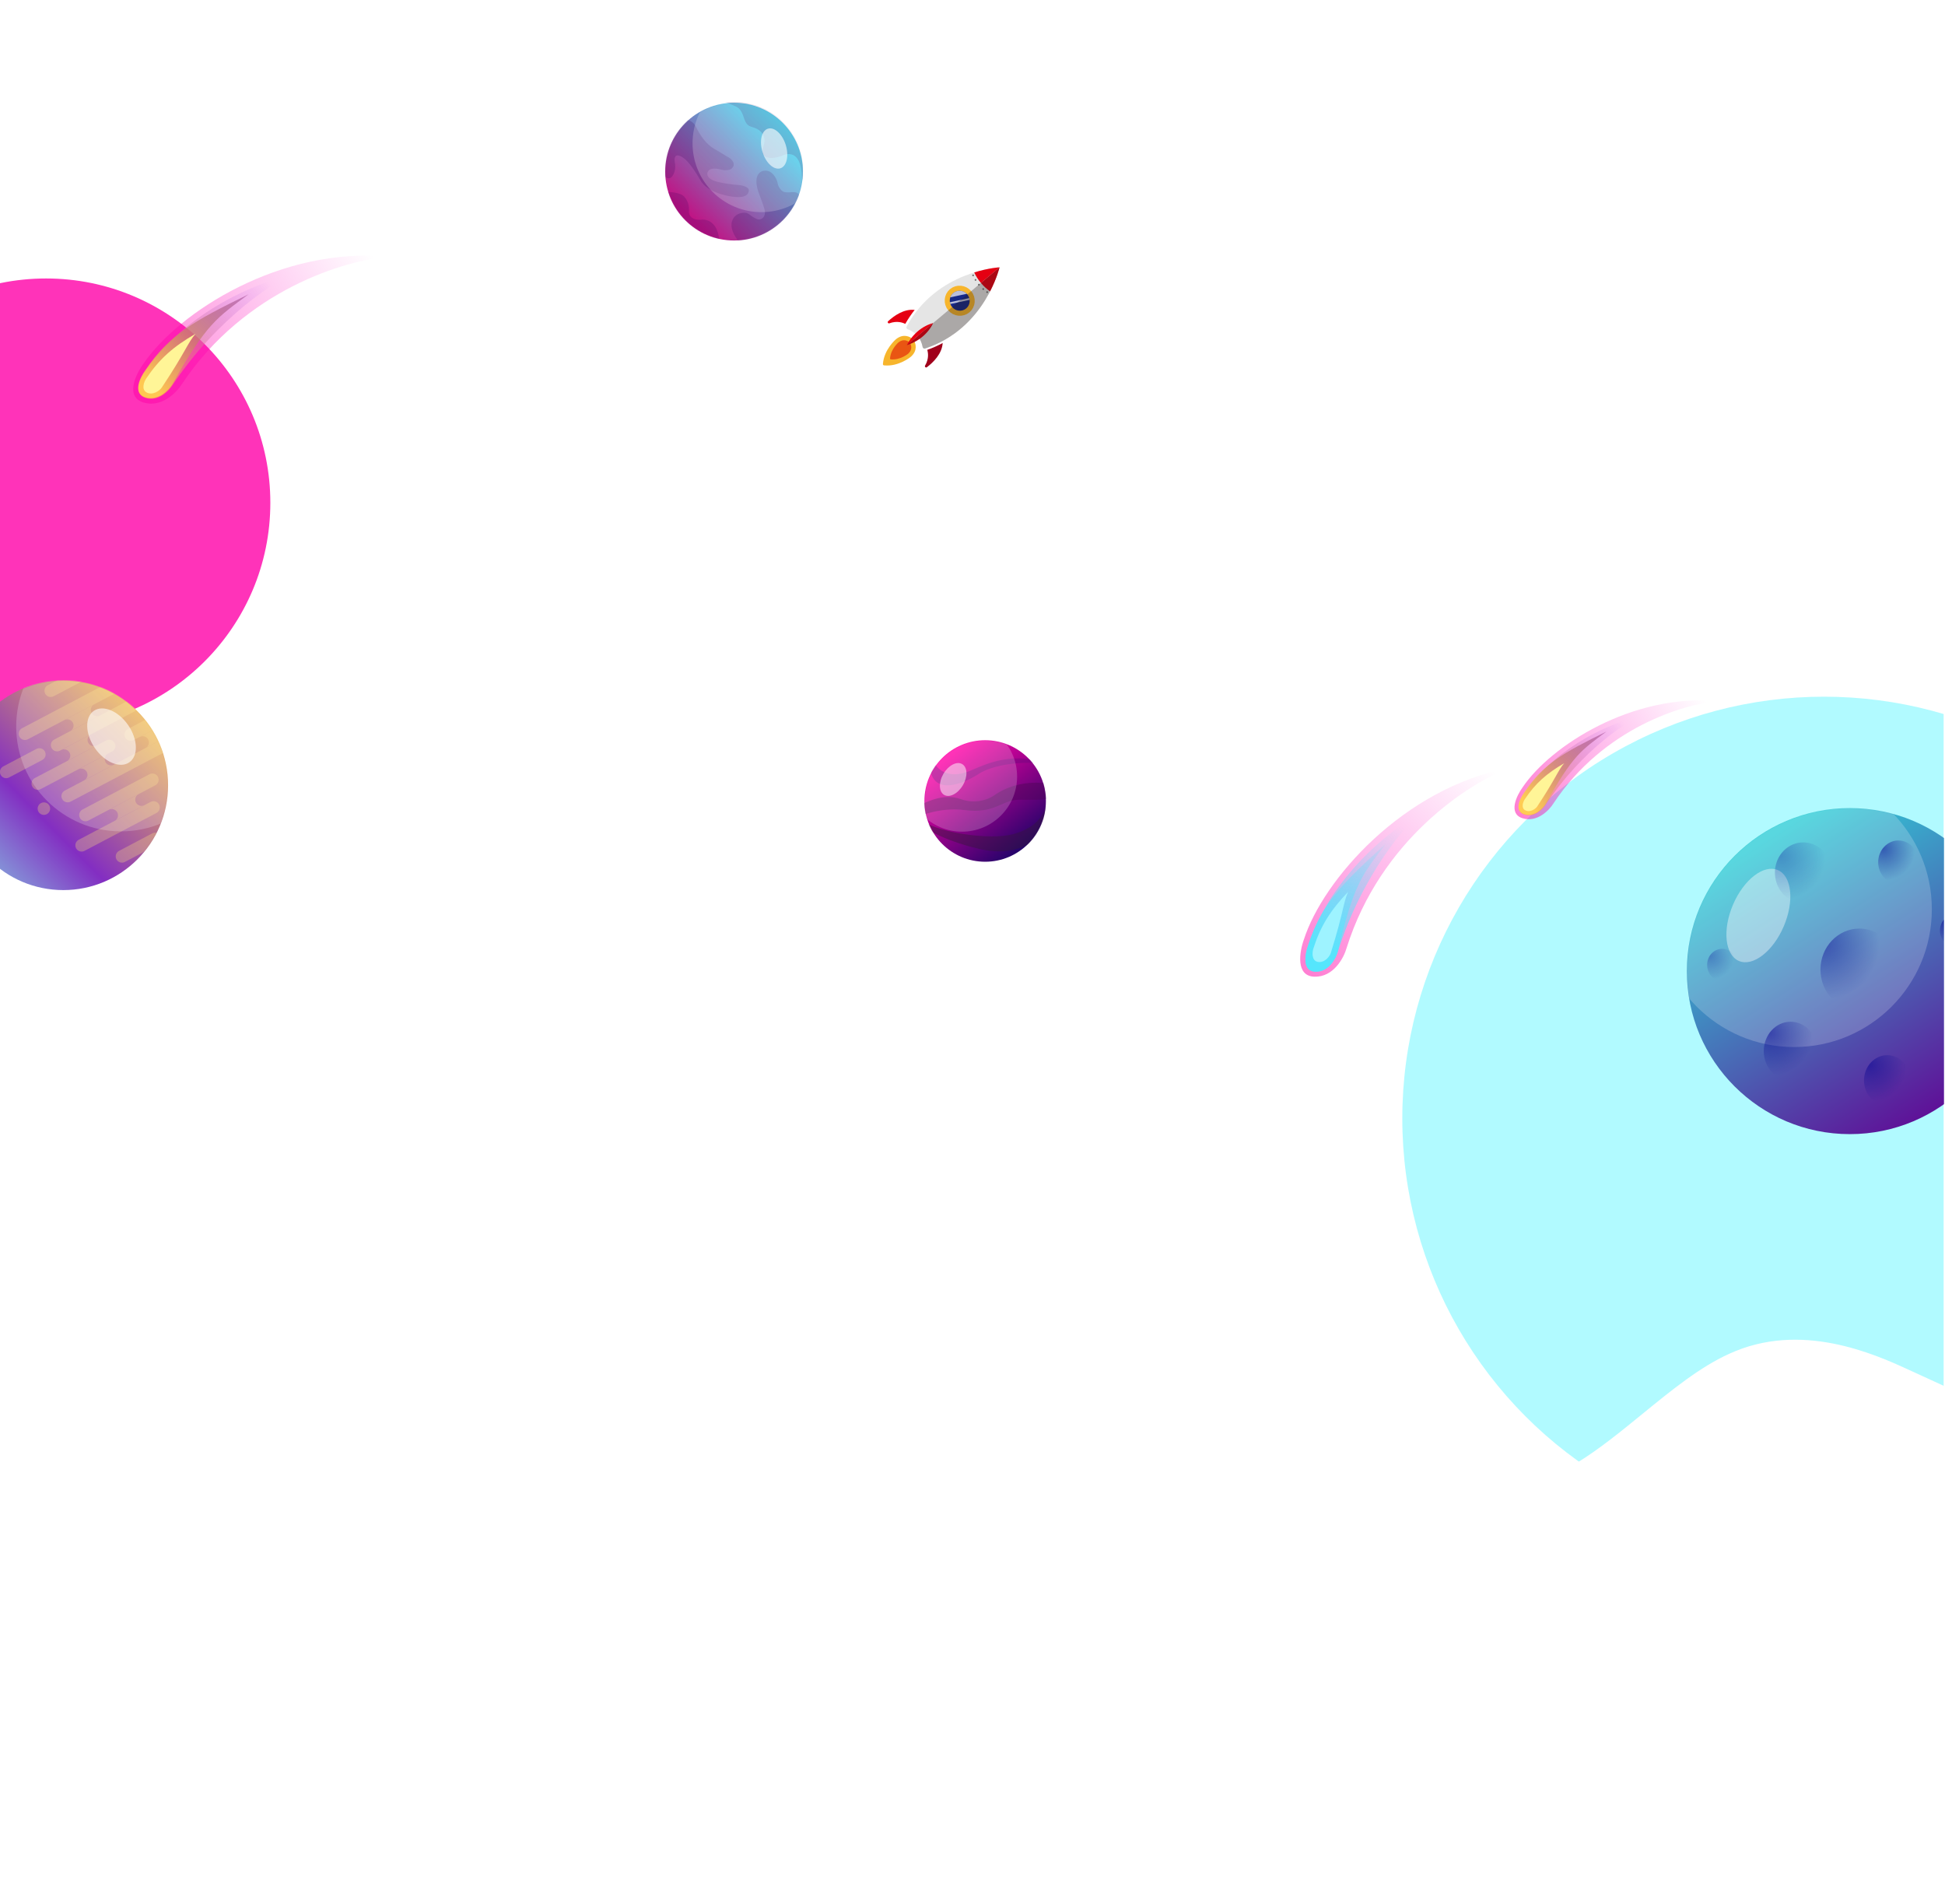 <svg width="1921" height="1880" viewBox="0 0 1921 1880" fill="none" xmlns="http://www.w3.org/2000/svg">
<g clip-path="url(#clip0_9_3673)">
<mask id="mask0_9_3673" style="mask-type:alpha" maskUnits="userSpaceOnUse" x="0" y="0" width="1920" height="1493">
<path fill-rule="evenodd" clip-rule="evenodd" d="M1920 0H0V1000V1080C75.57 1217.67 275.661 1493 471.473 1493C537.68 1493 631.273 1453.91 716.74 1337.62C766.104 1270.46 864.502 1174.43 988.088 1337.62C1025.29 1386.74 1096.63 1426.34 1209.78 1362.18C1237.37 1347.65 1313.81 1341.33 1398.87 1432.35C1433.15 1463.6 1522.96 1504.43 1608.03 1417.82C1662.67 1362.18 1771.94 1272.17 1920 1375.21V1080V1000V0Z" fill="url(#paint0_linear_9_3673)"/>
</mask>
<g mask="url(#mask0_9_3673)">
<g opacity="0.5" filter="url(#filter0_f_9_3673)">
<circle cx="1801.5" cy="1104.5" r="416.5" fill="#64F6FF"/>
</g>
</g>
<g opacity="0.8" filter="url(#filter1_f_9_3673)">
<circle cx="45.5" cy="496.5" r="221.5" fill="#FF00A8"/>
</g>
<path opacity="0.5" d="M1329.99 936.166C1363.58 829.107 1451.38 772.954 1491.08 758.259C1385.6 778.191 1306.67 869.27 1287.87 927.603C1283.46 939.698 1279.35 964.015 1298.26 964.523C1317.17 965.031 1327.29 945.83 1329.99 936.166Z" fill="url(#paint1_linear_9_3673)"/>
<path opacity="0.8" d="M1321.34 939.773C1344.81 864.947 1390.9 809.073 1409.99 798.023C1341.02 837.953 1304.86 893.332 1291.9 933.788C1288.81 942.242 1285.95 959.238 1299.16 959.593C1312.37 959.948 1319.45 946.528 1321.34 939.773Z" fill="url(#paint2_linear_9_3673)"/>
<path opacity="0.8" d="M1321.34 939.773C1336.93 872.919 1345.05 864.397 1368.66 833.29C1324.18 873.711 1304.86 893.332 1291.9 933.788C1288.81 942.242 1285.95 959.238 1299.16 959.593C1312.37 959.948 1319.45 946.528 1321.34 939.773Z" fill="url(#paint3_linear_9_3673)"/>
<path d="M1314.45 940.868C1326.94 901.066 1326.7 890.934 1331.54 880.683C1313.96 899.031 1304.27 914.583 1297.37 936.102C1295.73 940.599 1295.52 948.518 1301.24 949.828C1308.09 951.399 1313.45 944.461 1314.45 940.868Z" fill="#9EF3FF"/>
<path opacity="0.5" d="M179.819 379.07C242.121 285.752 342.154 256.514 384.383 253.56C277.55 243.068 176.223 308.317 141.798 359.022C134.164 369.391 123.398 391.577 141.4 397.374C159.402 403.171 174.514 387.587 179.819 379.07Z" fill="url(#paint4_linear_9_3673)"/>
<path opacity="0.8" d="M170.5 380.102C214.044 314.879 273.971 274.197 295.394 268.953C217.979 287.904 167.728 330.902 143.925 366.09C138.59 373.336 131.065 388.843 143.647 392.895C156.229 396.946 166.791 386.054 170.5 380.102Z" fill="url(#paint5_linear_9_3673)"/>
<path opacity="0.8" d="M170.186 379.515C203.927 319.731 214.11 313.831 245.508 290.607C191.465 316.91 167.414 330.316 143.612 365.503C138.276 372.75 130.752 388.257 143.334 392.308C155.916 396.36 166.478 385.468 170.186 379.515Z" fill="url(#paint6_linear_9_3673)"/>
<path d="M159.852 382.583C183.015 347.89 185.629 338.097 193.156 329.619C171.132 342.292 157.459 354.495 144.798 373.212C141.96 377.067 139.532 384.608 144.65 387.47C150.787 390.903 157.88 385.749 159.852 382.583Z" fill="#FFF597"/>
<path opacity="0.5" d="M1534.36 793.301C1583.89 718.563 1663.75 694.927 1697.48 692.451C1612.09 684.358 1531.29 736.773 1503.92 777.384C1497.85 785.691 1489.31 803.449 1503.71 808.032C1518.11 812.615 1530.14 800.121 1534.36 793.301Z" fill="url(#paint7_linear_9_3673)"/>
<path opacity="0.8" d="M1526.92 794.15C1561.53 741.914 1609.31 709.243 1626.41 704.994C1564.61 720.348 1524.57 754.844 1505.64 783.026C1501.4 788.831 1495.43 801.243 1505.49 804.446C1515.56 807.649 1523.97 798.917 1526.92 794.15Z" fill="url(#paint8_linear_9_3673)"/>
<path opacity="0.8" d="M1526.66 793.683C1553.46 745.819 1561.58 741.076 1586.61 722.432C1543.5 743.598 1524.32 754.376 1505.39 782.558C1501.15 788.364 1495.18 800.775 1505.24 803.979C1515.31 807.182 1523.72 798.449 1526.66 793.683Z" fill="url(#paint9_linear_9_3673)"/>
<path d="M1518.42 796.162C1536.83 768.376 1538.89 760.545 1544.88 753.749C1527.32 763.936 1516.43 773.724 1506.36 788.715C1504.1 791.803 1502.18 797.835 1506.28 800.109C1511.19 802.835 1516.85 798.698 1518.42 796.162Z" fill="#FFF597"/>
<circle cx="973" cy="791" r="60" fill="url(#paint10_linear_9_3673)"/>
<mask id="mask1_9_3673" style="mask-type:alpha" maskUnits="userSpaceOnUse" x="913" y="731" width="120" height="120">
<circle cx="973" cy="791" r="60" fill="url(#paint11_linear_9_3673)"/>
</mask>
<g mask="url(#mask1_9_3673)">
<path d="M959.403 760.677C935.382 771.299 923.288 757.914 921.872 750.317L918.567 758.145C921.399 786.326 951.692 774.031 966.484 764.361C981.277 754.691 1009.21 752.465 1021.25 753.54V750.317C995.565 745.896 977.107 752.849 959.403 760.677Z" fill="#6C057D" fill-opacity="0.44"/>
</g>
<mask id="mask2_9_3673" style="mask-type:alpha" maskUnits="userSpaceOnUse" x="913" y="731" width="120" height="120">
<circle cx="973" cy="791" r="60" fill="url(#paint12_linear_9_3673)"/>
</mask>
<g mask="url(#mask2_9_3673)">
<path d="M948.877 789.144C930.629 782.65 913.309 793.371 906.505 795.639V806.464C906.505 806.464 928.773 796.81 952.588 799.969C982.897 803.99 989.083 789.763 1007.02 789.763C1021.37 789.763 1027.54 790.484 1039.19 787.907L1038.26 774.608C1038.26 774.608 1008.26 766.567 981.041 786.052C981.041 786.052 967.124 795.639 948.877 789.144Z" fill="#4B0556" fill-opacity="0.44"/>
</g>
<mask id="mask3_9_3673" style="mask-type:alpha" maskUnits="userSpaceOnUse" x="913" y="731" width="120" height="120">
<circle cx="973" cy="791" r="60" fill="url(#paint13_linear_9_3673)"/>
</mask>
<g mask="url(#mask3_9_3673)">
<path d="M1000.53 823.783C977.763 829.969 926.917 822.237 911.763 810.794C905.99 807.804 897.907 804.608 911.763 815.742C925.618 826.876 952.794 835.021 964.649 837.701C1004.98 848.34 1023.72 828.32 1031.76 822.237L1033 794.711C1030.53 809.309 1017.85 819.077 1000.53 823.783Z" fill="#35173A" fill-opacity="0.44"/>
</g>
<mask id="mask4_9_3673" style="mask-type:alpha" maskUnits="userSpaceOnUse" x="913" y="731" width="120" height="120">
<circle cx="973" cy="791" r="60" fill="url(#paint14_linear_9_3673)"/>
</mask>
<g mask="url(#mask4_9_3673)">
<circle opacity="0.2" cx="950.113" cy="766.876" r="54.433" fill="white"/>
</g>
<ellipse opacity="0.5" cx="941.408" cy="769.777" rx="11.134" ry="17.629" transform="rotate(30.323 941.408 769.777)" fill="white"/>
<circle cx="1827" cy="959" r="161" fill="url(#paint15_linear_9_3673)"/>
<mask id="mask5_9_3673" style="mask-type:alpha" maskUnits="userSpaceOnUse" x="1666" y="798" width="322" height="322">
<circle cx="1827" cy="959" r="161" fill="url(#paint16_linear_9_3673)"/>
</mask>
<g mask="url(#mask5_9_3673)">
<circle opacity="0.2" cx="1772" cy="898" r="136" fill="white"/>
</g>
<ellipse opacity="0.4" cx="1736.67" cy="904.109" rx="27.246" ry="48.818" transform="rotate(23.168 1736.67 904.109)" fill="white"/>
<ellipse opacity="0.5" cx="1836.5" cy="957.5" rx="38.5" ry="40.5" fill="url(#paint17_radial_9_3673)"/>
<g opacity="0.5">
<ellipse cx="1931" cy="919" rx="15" ry="16" fill="url(#paint18_radial_9_3673)" style="mix-blend-mode:color-burn"/>
</g>
<g opacity="0.5">
<ellipse cx="1875" cy="851.5" rx="20" ry="21.5" fill="url(#paint19_radial_9_3673)" style="mix-blend-mode:color-burn"/>
</g>
<g opacity="0.5">
<ellipse cx="1864" cy="1067" rx="23" ry="25" fill="url(#paint20_radial_9_3673)" style="mix-blend-mode:color-burn"/>
</g>
<g opacity="0.5">
<ellipse cx="1768.5" cy="1038" rx="26.5" ry="29" fill="url(#paint21_radial_9_3673)" style="mix-blend-mode:color-burn"/>
</g>
<g opacity="0.3">
<ellipse cx="1701.07" cy="953.001" rx="15" ry="16" transform="rotate(-3.973 1701.07 953.001)" fill="url(#paint22_radial_9_3673)" style="mix-blend-mode:color-burn"/>
</g>
<g opacity="0.3">
<ellipse cx="1781.25" cy="862" rx="28.233" ry="30.116" transform="rotate(-3.973 1781.25 862)" fill="url(#paint23_radial_9_3673)" style="mix-blend-mode:color-burn"/>
</g>
<path d="M793 169.5C793 207.055 762.555 237.5 725 237.5C687.445 237.5 657 207.055 657 169.5C657 131.945 687.445 101.5 725 101.5C762.555 101.5 793 131.945 793 169.5Z" fill="url(#paint24_linear_9_3673)"/>
<mask id="mask6_9_3673" style="mask-type:alpha" maskUnits="userSpaceOnUse" x="657" y="101" width="136" height="136">
<path d="M793 169C793 206.555 762.555 237 725 237C687.445 237 657 206.555 657 169C657 131.445 687.445 101 725 101C762.555 101 793 131.445 793 169Z" fill="url(#paint25_linear_9_3673)"/>
</mask>
<g mask="url(#mask6_9_3673)">
<path opacity="0.2" d="M727.767 105.686C720.703 102.104 713.1 99.82 706.352 98.246C698.267 96.361 697.947 90.283 705.843 87.72L722.522 82.305C724.147 81.777 725.88 81.675 727.556 82.007L781.863 92.782C785.617 93.527 788.617 96.35 789.589 100.052L808.764 173.079C810.147 178.347 806.173 183.5 800.726 183.5C795.977 183.5 792.257 179.513 792.074 174.768C791.142 150.549 779.97 150.09 772 154C761.6 157.6 757 155.5 755 154C750.2 150 755.919 143.014 755 137.5C753.5 128.5 746.5 126.562 741.5 125C738.41 124.034 736.439 121.243 735.395 118.257C733.789 113.66 732.11 107.888 727.767 105.686Z" fill="#33005A"/>
</g>
<mask id="mask7_9_3673" style="mask-type:alpha" maskUnits="userSpaceOnUse" x="657" y="101" width="136" height="137">
<path d="M793 169.5C793 207.055 762.555 237.5 725 237.5C687.445 237.5 657 207.055 657 169.5C657 131.945 687.445 101.5 725 101.5C762.555 101.5 793 131.945 793 169.5Z" fill="url(#paint26_linear_9_3673)"/>
</mask>
<g mask="url(#mask7_9_3673)">
<path opacity="0.2" d="M705.5 147C697.362 142.452 691.325 133.501 687.324 125.116C684.186 118.54 675.476 115.626 669.747 120.127L657.822 129.497C655.409 131.393 654 134.292 654 137.36V167.951C654 174.212 660.487 179.102 664.072 173.968C667.166 169.536 667.215 163.872 666.5 160.5C664.9 150.5 671.5 153.333 675 156C680.2 159.2 688.167 171.667 691.5 177.5C698.5 191 723.5 195.5 732 194.5C737.966 193.798 739.493 190.479 739.553 188.324C739.568 187.774 739.549 187.199 739.312 186.701C738.379 184.745 734.211 183.442 732 183C729.5 182.5 723.7 182.8 710.5 180C697.3 177.2 697.667 171.5 699.5 169C701.651 165.414 708.518 166.382 712.678 167.582C713.563 167.837 714.469 168.037 715.391 168.059C721.011 168.194 722.359 166.869 723.5 165.5C726.5 161.9 723.167 157.833 720.5 156L705.5 147Z" fill="#33005A"/>
</g>
<mask id="mask8_9_3673" style="mask-type:alpha" maskUnits="userSpaceOnUse" x="657" y="101" width="136" height="137">
<path d="M793 169.5C793 207.055 762.555 237.5 725 237.5C687.445 237.5 657 207.055 657 169.5C657 131.945 687.445 101.5 725 101.5C762.555 101.5 793 131.945 793 169.5Z" fill="url(#paint27_linear_9_3673)"/>
</mask>
<g mask="url(#mask8_9_3673)">
<path opacity="0.2" d="M782.656 189.722C783.755 189.647 784.814 189.739 785.811 189.946C790.243 190.866 790.927 196.222 788.668 200.144C781.543 212.514 772 229.166 772 229.5C772 229.849 752.186 236.066 738.504 240.301C735.097 241.356 731.329 240.549 729.107 237.76C725.018 232.628 720.906 225.08 723 218.5C725.214 211.54 731.327 209.96 735.849 210.098C737.919 210.161 739.697 211.388 741.329 212.663C743.103 214.05 745.126 215.203 746.775 216.014C748.212 216.719 749.872 217.022 751.366 216.449C756.137 214.619 755.875 209.271 755 206.5C754.2 203.3 750.666 193.833 749 189.5C743.4 172.3 751.333 168.333 756 168.5C762.74 168.5 766.501 175.511 767.774 179.688C767.937 180.225 768.008 180.784 768.107 181.336C768.525 183.666 769.894 185.853 771.484 187.672C774.134 190.704 778.638 189.993 782.656 189.722Z" fill="#33005A"/>
</g>
<mask id="mask9_9_3673" style="mask-type:alpha" maskUnits="userSpaceOnUse" x="657" y="101" width="136" height="137">
<path d="M793 169.5C793 207.055 762.555 237.5 725 237.5C687.445 237.5 657 207.055 657 169.5C657 131.945 687.445 101.5 725 101.5C762.555 101.5 793 131.945 793 169.5Z" fill="url(#paint28_linear_9_3673)"/>
</mask>
<g mask="url(#mask9_9_3673)">
<path opacity="0.2" d="M676 194.5C672.8 190.1 661.333 189.333 656 189.5L674.5 223L710.5 238.5C709.3 218.9 697.667 216 692 217C681.6 217.4 680 211.167 680.5 208C680.9 201.2 677.667 196.167 676 194.5Z" fill="#33005A"/>
</g>
<mask id="mask10_9_3673" style="mask-type:alpha" maskUnits="userSpaceOnUse" x="657" y="101" width="136" height="137">
<path d="M793 169.5C793 207.055 762.555 237.5 725 237.5C687.445 237.5 657 207.055 657 169.5C657 131.945 687.445 101.5 725 101.5C762.555 101.5 793 131.945 793 169.5Z" fill="url(#paint29_linear_9_3673)"/>
</mask>
<g mask="url(#mask10_9_3673)">
<path opacity="0.2" d="M820 141.5C820 179.055 789.555 209.5 752 209.5C714.445 209.5 684 179.055 684 141.5C684 103.945 714.445 73.5 752 73.5C789.555 73.5 820 103.945 820 141.5Z" fill="white"/>
</g>
<path opacity="0.6" d="M776.034 143.061C779.421 153.864 777.041 164.229 770.717 166.212C764.393 168.195 756.52 161.045 753.133 150.241C749.746 139.438 752.127 129.073 758.45 127.09C764.774 125.107 772.647 132.258 776.034 143.061Z" fill="white"/>
<circle cx="62.5" cy="775.5" r="103.5" fill="url(#paint30_linear_9_3673)"/>
<mask id="mask11_9_3673" style="mask-type:alpha" maskUnits="userSpaceOnUse" x="-41" y="672" width="207" height="207">
<circle cx="62.5" cy="775.5" r="103.5" fill="url(#paint31_linear_9_3673)"/>
</mask>
<g mask="url(#mask11_9_3673)">
<g opacity="0.3">
<path d="M75.129 837.678C73.538 834.659 74.697 830.923 77.716 829.333L148.78 791.903C151.799 790.313 155.535 791.472 157.125 794.491C158.716 797.51 157.557 801.246 154.538 802.836L83.474 840.266C80.455 841.856 76.719 840.697 75.129 837.678Z" fill="#FFE380"/>
<path d="M61.388 789.052C59.798 786.033 60.956 782.297 63.975 780.706L183.691 717.653C186.71 716.062 190.446 717.221 192.037 720.24C193.627 723.259 192.468 726.995 189.449 728.585L69.734 791.639C66.715 793.23 62.978 792.071 61.388 789.052Z" fill="#FFE380"/>
<path d="M0.636 765.187C-0.954 762.168 0.204 758.431 3.223 756.841L36.022 739.566C39.041 737.976 42.778 739.134 44.368 742.153C45.958 745.172 44.8 748.909 41.781 750.499L8.982 767.774C5.963 769.364 2.226 768.206 0.636 765.187Z" fill="#FFE380"/>
<path d="M78.918 807.751C77.328 804.732 78.486 800.995 81.505 799.405L147.649 764.567C150.668 762.977 154.405 764.135 155.995 767.154C157.585 770.173 156.427 773.91 153.408 775.5L87.264 810.338C84.245 811.928 80.508 810.77 78.918 807.751Z" fill="#FFE380"/>
<path d="M37.882 801.433C36.292 798.414 37.45 794.677 40.47 793.087C43.489 791.497 47.225 792.655 48.815 795.674C50.405 798.693 49.247 802.43 46.228 804.02C43.209 805.61 39.472 804.452 37.882 801.433Z" fill="#FFE380"/>
<path d="M26.109 842.548C26.118 842.544 26.127 842.539 26.136 842.534L136.88 784.205C133.861 785.795 132.702 789.532 134.292 792.551C135.883 795.57 139.619 796.728 142.638 795.138L113.275 810.604C116.274 809.005 117.42 805.282 115.835 802.272C114.245 799.253 110.509 798.095 107.49 799.685L26.109 842.548Z" fill="#FFE380"/>
<path d="M-15.242 794.498C-15.237 794.496 -15.233 794.494 -15.229 794.491L195.332 683.589L95.515 736.163C92.496 737.753 88.76 736.595 87.169 733.576C85.58 730.558 86.736 726.825 89.751 725.233L60.379 740.703C63.396 739.123 67.124 740.282 68.712 743.297C70.302 746.316 69.144 750.053 66.125 751.643L-15.242 794.498Z" fill="#FFE380"/>
<path d="M1.742 813.485C1.746 813.483 1.75 813.48 1.755 813.478L212.309 702.579L212.328 702.569L112.498 755.149C109.479 756.74 105.743 755.581 104.153 752.562C102.566 749.549 103.716 745.822 106.722 744.226L77.363 759.69C80.379 758.11 84.108 759.269 85.695 762.284C87.285 765.303 86.127 769.039 83.108 770.629L1.742 813.485Z" fill="#FFE380"/>
<path d="M164.83 720.603C163.242 717.588 164.396 713.857 167.406 712.264L56.674 770.586C56.665 770.591 56.656 770.596 56.647 770.601L138.027 727.738C141.046 726.147 144.783 727.306 146.373 730.325C147.958 733.335 146.812 737.058 143.813 738.656L272.987 670.62L272.998 670.614L173.176 723.19C170.157 724.781 166.421 723.622 164.83 720.603Z" fill="#FFE380"/>
<path d="M-11.998 764.858C-11.994 764.856 -11.99 764.854 -11.986 764.852L98.72 706.543C95.708 708.104 91.996 706.942 90.412 703.936C88.822 700.917 89.981 697.181 93 695.59L192.848 643L192.81 643.02L63.622 711.063C66.639 709.483 70.367 710.643 71.955 713.657C73.545 716.676 72.387 720.413 69.368 722.003L-11.998 764.858Z" fill="#FFE380"/>
<path d="M31.832 776.688C30.242 773.668 31.4 769.932 34.419 768.342L104.937 731.2C107.956 729.61 111.692 730.769 113.282 733.788C114.872 736.807 113.714 740.543 110.695 742.133L40.178 779.275C37.159 780.865 33.422 779.707 31.832 776.688Z" fill="#FFE380"/>
<path d="M123.669 728.317C122.079 725.298 123.237 721.562 126.256 719.972L167.801 698.09C170.82 696.5 174.557 697.658 176.147 700.677C177.737 703.696 176.578 707.433 173.559 709.023L132.014 730.905C128.995 732.495 125.259 731.336 123.669 728.317Z" fill="#FFE380"/>
<path d="M50.928 738.698C49.337 735.679 50.496 731.943 53.515 730.353L139.885 684.862C142.904 683.271 146.64 684.43 148.23 687.449C149.821 690.468 148.662 694.204 145.643 695.795L59.273 741.286C56.254 742.876 52.518 741.717 50.928 738.698Z" fill="#FFE380"/>
<path d="M19.185 727.485C17.595 724.466 18.753 720.73 21.772 719.14L109.236 673.073C112.255 671.483 115.991 672.641 117.581 675.66C119.171 678.679 118.013 682.416 114.994 684.006L27.531 730.073C24.512 731.663 20.775 730.504 19.185 727.485Z" fill="#FFE380"/>
<path d="M44.623 685.016C43.032 681.997 44.191 678.261 47.21 676.671L80.009 659.395C83.028 657.805 86.764 658.964 88.354 661.983C89.944 665.002 88.786 668.738 85.767 670.328L52.968 687.603C49.949 689.194 46.213 688.035 44.623 685.016Z" fill="#FFE380"/>
<path d="M114.994 848.611C113.404 845.592 114.562 841.856 117.581 840.266L150.38 822.991C153.399 821.4 157.135 822.559 158.726 825.578C160.316 828.597 159.157 832.333 156.138 833.923L123.34 851.199C120.32 852.789 116.584 851.63 114.994 848.611Z" fill="#FFE380"/>
</g>
</g>
<mask id="mask12_9_3673" style="mask-type:alpha" maskUnits="userSpaceOnUse" x="-41" y="672" width="207" height="207">
<circle cx="62.5" cy="775.5" r="103.5" fill="url(#paint32_linear_9_3673)"/>
</mask>
<g mask="url(#mask12_9_3673)">
<circle opacity="0.2" cx="119.5" cy="717.5" r="103.5" fill="white"/>
</g>
<ellipse opacity="0.6" cx="110.157" cy="727.429" rx="19.971" ry="30.881" transform="rotate(-34.554 110.157 727.429)" fill="white"/>
<path d="M987.196 263.988C987.196 263.988 925.037 267.222 895.454 322.473C894.916 323.476 895.404 324.741 896.484 325.136C900.161 326.481 903.485 328.677 906.177 331.544L906.406 331.785L906.603 332.051C908.959 335.201 910.542 338.853 911.23 342.71C911.432 343.843 912.593 344.543 913.674 344.187C973.22 324.645 987.196 263.988 987.196 263.988Z" fill="#E5E5E5"/>
<path d="M962.205 269.039C963.773 272.509 965.99 276.056 968.812 279.419L987.199 263.991C987.199 263.991 976.66 264.543 962.205 269.039Z" fill="#E50012"/>
<path d="M977.885 287.726C974.74 285.579 971.632 282.78 968.81 279.416L987.196 263.988C987.196 263.988 984.823 274.271 977.885 287.726Z" fill="#E50012"/>
<path d="M960.432 272.482C960.745 272.855 961.296 272.908 961.662 272.601C962.029 272.293 962.072 271.741 961.759 271.368C961.447 270.996 960.896 270.943 960.529 271.25C960.163 271.558 960.119 272.109 960.432 272.482Z" fill="#717071"/>
<path d="M974.319 289.032C974.632 289.405 975.183 289.458 975.55 289.151C975.916 288.843 975.96 288.291 975.647 287.919C975.334 287.546 974.783 287.493 974.416 287.8C974.05 288.108 974.006 288.659 974.319 289.032Z" fill="#717071"/>
<path d="M962.848 276.975C963.161 277.348 963.712 277.401 964.078 277.093C964.445 276.786 964.488 276.234 964.175 275.861C963.863 275.488 963.312 275.435 962.945 275.743C962.579 276.05 962.535 276.602 962.848 276.975Z" fill="#717071"/>
<path d="M970.434 286.016C970.747 286.388 971.298 286.441 971.664 286.134C972.031 285.826 972.074 285.275 971.761 284.902C971.448 284.529 970.898 284.476 970.531 284.783C970.165 285.091 970.121 285.643 970.434 286.016Z" fill="#717071"/>
<path d="M966.124 281.67C966.437 282.043 966.988 282.096 967.354 281.788C967.721 281.481 967.764 280.929 967.451 280.556C967.138 280.183 966.588 280.13 966.221 280.438C965.855 280.745 965.811 281.297 966.124 281.67Z" fill="#717071"/>
<path d="M940.394 303.26C943.919 307.462 950.125 308.059 954.255 304.593C958.385 301.128 958.875 294.912 955.35 290.711C951.824 286.509 945.618 285.912 941.488 289.378C937.358 292.843 936.868 299.059 940.394 303.26Z" stroke="#F7B52C" stroke-width="10" stroke-miterlimit="10"/>
<path d="M954.255 304.593C950.124 308.06 943.921 307.464 940.394 303.26C939.614 302.331 939.029 301.299 938.64 300.221C938.432 299.65 938.277 299.067 938.181 298.478C938.097 297.992 938.051 297.501 938.043 297.011C938.032 296.383 938.078 295.755 938.185 295.142C938.272 294.626 938.399 294.125 938.571 293.635C939.12 292.023 940.098 290.544 941.488 289.378C945.42 286.078 951.238 286.463 954.827 290.139C955.008 290.317 955.182 290.511 955.35 290.711C955.517 290.91 955.686 291.131 955.838 291.343C956.213 291.866 956.528 292.412 956.786 292.979C956.997 293.434 957.173 293.896 957.305 294.369C957.477 294.948 957.591 295.539 957.648 296.134C957.973 299.254 956.81 302.449 954.255 304.593Z" fill="#182987"/>
<path opacity="0.7" d="M954.827 290.139L938.571 293.635C939.12 292.023 940.098 290.544 941.488 289.378C945.42 286.078 951.238 286.463 954.827 290.139Z" fill="white"/>
<path opacity="0.7" d="M957.649 296.134L938.64 300.221C938.432 299.65 938.277 299.067 938.181 298.478L957.305 294.369C957.477 294.948 957.591 295.539 957.649 296.134Z" fill="white"/>
<path opacity="0.3" d="M987.196 263.988C987.196 263.988 973.22 324.645 913.672 344.184C912.59 344.54 911.429 343.84 911.228 342.707C910.542 338.853 908.956 335.198 906.6 332.048L906.403 331.782L987.196 263.988Z" fill="#231815"/>
<path d="M902.785 336.378C902.408 335.669 901.884 335.044 901.251 334.549C898.951 332.746 892.562 328.94 885.022 334.894C885.022 334.894 873.042 344.947 872.03 359.549C871.986 360.185 872.459 360.75 873.092 360.813C887.647 362.353 899.627 352.3 899.627 352.3C906.8 345.909 904.162 338.956 902.785 336.378Z" fill="#F7B52C"/>
<path d="M898.974 339.025C898.728 338.567 898.391 338.165 897.98 337.839C896.492 336.673 892.353 334.209 887.469 338.064C887.469 338.064 879.711 344.574 879.056 354.032C879.029 354.443 879.335 354.808 879.745 354.853C889.172 355.85 896.931 349.34 896.931 349.34C901.575 345.199 899.867 340.696 898.977 339.028L898.974 339.025Z" fill="#E95513"/>
<path d="M903.395 306.038C900.076 310.238 896.95 314.833 894.083 319.864C891.758 318.65 886.031 316.476 878.414 319.275C877.182 319.731 876.19 318.138 877.154 317.242C882.897 311.937 892.761 304.817 903.395 306.038Z" fill="#E50012"/>
<path d="M931.043 338.753C926.33 341.292 921.262 343.573 915.81 345.523C916.602 348.024 917.748 354.041 913.669 361.056C913.006 362.19 914.403 363.443 915.452 362.65C921.674 357.915 930.399 349.438 931.043 338.753Z" fill="#A0001B"/>
<path d="M895.641 340.812L921.537 319.083C921.537 319.083 905.26 322.37 895.641 340.812Z" fill="#E50012"/>
<path d="M921.537 319.083L895.641 340.812C915.473 334.542 921.537 319.083 921.537 319.083Z" fill="#E50012"/>
<path opacity="0.3" d="M921.537 319.083C921.537 319.083 915.473 334.542 895.641 340.812Z" fill="#231815"/>
</g>
<path fill-rule="evenodd" clip-rule="evenodd" d="M0 1880V1078.45L35.218 1126.9C70.437 1175.34 142.474 1272.24 212.911 1344.91C284.948 1417.58 355.385 1466.03 427.423 1482.18C497.859 1498.32 569.897 1482.18 640.333 1417.58C661.146 1398.49 682.099 1375.17 703.11 1351.79C753.203 1296.05 803.621 1239.94 853.244 1239.94C893.525 1239.94 933.305 1275.28 973.145 1310.68C1004.55 1338.59 1036 1366.53 1067.76 1377.21C1104.66 1389.9 1142.01 1378.21 1179.33 1366.52C1213.24 1355.91 1247.14 1345.3 1280.67 1352.98C1312.64 1360.31 1344.94 1384.28 1377.28 1408.27C1416.17 1437.13 1455.11 1466.03 1493.58 1466.03C1536.69 1466.03 1579.22 1431.33 1621.87 1396.54C1650.49 1373.19 1679.16 1349.8 1708.09 1336.83C1778.53 1304.54 1850.56 1336.83 1885.78 1352.98L1921 1369.13V1880H0ZM1044 1508C1063.88 1508 1080 1491.88 1080 1472C1080 1452.12 1063.88 1436 1044 1436C1024.12 1436 1008 1452.12 1008 1472C1008 1491.88 1024.12 1508 1044 1508ZM823 1332C823 1345.25 833.745 1356 847 1356C860.255 1356 871 1345.25 871 1332C871 1318.75 860.255 1308 847 1308C833.745 1308 823 1318.75 823 1332ZM647 1588C633.745 1588 623 1577.25 623 1564C623 1550.75 633.745 1540 647 1540C660.255 1540 671 1550.75 671 1564C671 1577.25 660.255 1588 647 1588ZM30 1282C30 1295.25 40.745 1306 54 1306C67.255 1306 78 1295.25 78 1282C78 1268.75 67.255 1258 54 1258C40.745 1258 30 1268.75 30 1282ZM1496 1665C1482.75 1665 1472 1654.25 1472 1641C1472 1627.75 1482.75 1617 1496 1617C1509.25 1617 1520 1627.75 1520 1641C1520 1654.25 1509.25 1665 1496 1665ZM216 1603C216 1622.88 199.882 1639 180 1639C160.118 1639 144 1622.88 144 1603C144 1583.12 160.118 1567 180 1567C199.882 1567 216 1583.12 216 1603ZM1738 1452C1753.46 1452 1766 1439.46 1766 1424C1766 1408.54 1753.46 1396 1738 1396C1722.54 1396 1710 1408.54 1710 1424C1710 1439.46 1722.54 1452 1738 1452Z" fill="white"/>
<defs>
<filter id="filter0_f_9_3673" x="885" y="188" width="1833" height="1833" filterUnits="userSpaceOnUse" color-interpolation-filters="sRGB">
<feFlood flood-opacity="0" result="BackgroundImageFix"/>
<feBlend mode="normal" in="SourceGraphic" in2="BackgroundImageFix" result="shape"/>
<feGaussianBlur stdDeviation="250" result="effect1_foregroundBlur_9_3673"/>
</filter>
<filter id="filter1_f_9_3673" x="-676" y="-225" width="1443" height="1443" filterUnits="userSpaceOnUse" color-interpolation-filters="sRGB">
<feFlood flood-opacity="0" result="BackgroundImageFix"/>
<feBlend mode="normal" in="SourceGraphic" in2="BackgroundImageFix" result="shape"/>
<feGaussianBlur stdDeviation="250" result="effect1_foregroundBlur_9_3673"/>
</filter>
<linearGradient id="paint0_linear_9_3673" x1="-130.5" y1="60.806" x2="1962.42" y2="1522.28" gradientUnits="userSpaceOnUse">
<stop stop-color="#000225"/>
<stop offset="0.929" stop-color="#39197E"/>
</linearGradient>
<linearGradient id="paint1_linear_9_3673" x1="1478.91" y1="764.819" x2="1289.87" y2="958.353" gradientUnits="userSpaceOnUse">
<stop stop-color="#FF00C7" stop-opacity="0"/>
<stop offset="1" stop-color="#FF00A6"/>
</linearGradient>
<linearGradient id="paint2_linear_9_3673" x1="1304.09" y1="948.337" x2="1379.32" y2="813.376" gradientUnits="userSpaceOnUse">
<stop stop-color="#4EEAFF"/>
<stop offset="1" stop-color="#4EEAFF" stop-opacity="0"/>
</linearGradient>
<linearGradient id="paint3_linear_9_3673" x1="1304.09" y1="948.337" x2="1379.32" y2="813.376" gradientUnits="userSpaceOnUse">
<stop stop-color="#4EEAFF"/>
<stop offset="1" stop-color="#4EEAFF" stop-opacity="0"/>
</linearGradient>
<linearGradient id="paint4_linear_9_3673" x1="370.858" y1="256.438" x2="135.082" y2="389.097" gradientUnits="userSpaceOnUse">
<stop stop-color="#FF00C7" stop-opacity="0"/>
<stop offset="1" stop-color="#FF00A6"/>
</linearGradient>
<linearGradient id="paint5_linear_9_3673" x1="151.543" y1="383.478" x2="261.648" y2="275.075" gradientUnits="userSpaceOnUse">
<stop stop-color="#FFA34E"/>
<stop offset="1" stop-color="#9C4EFF" stop-opacity="0"/>
</linearGradient>
<linearGradient id="paint6_linear_9_3673" x1="151.23" y1="382.891" x2="261.335" y2="274.489" gradientUnits="userSpaceOnUse">
<stop stop-color="#FFD84E"/>
<stop offset="1" stop-color="#6C057D" stop-opacity="0.44"/>
</linearGradient>
<linearGradient id="paint7_linear_9_3673" x1="1686.68" y1="694.788" x2="1498.64" y2="801.435" gradientUnits="userSpaceOnUse">
<stop stop-color="#FF00C7" stop-opacity="0"/>
<stop offset="1" stop-color="#FF00A6"/>
</linearGradient>
<linearGradient id="paint8_linear_9_3673" x1="1511.78" y1="796.9" x2="1599.47" y2="709.978" gradientUnits="userSpaceOnUse">
<stop stop-color="#FFA34E"/>
<stop offset="1" stop-color="#9C4EFF" stop-opacity="0"/>
</linearGradient>
<linearGradient id="paint9_linear_9_3673" x1="1511.53" y1="796.432" x2="1599.21" y2="709.51" gradientUnits="userSpaceOnUse">
<stop stop-color="#FFD84E"/>
<stop offset="1" stop-color="#6C057D" stop-opacity="0.44"/>
</linearGradient>
<linearGradient id="paint10_linear_9_3673" x1="938.052" y1="745.536" x2="1016.92" y2="845.742" gradientUnits="userSpaceOnUse">
<stop stop-color="#FF00A6"/>
<stop offset="1" stop-color="#110365"/>
</linearGradient>
<linearGradient id="paint11_linear_9_3673" x1="938.052" y1="745.536" x2="1016.92" y2="845.742" gradientUnits="userSpaceOnUse">
<stop stop-color="#FF00A6"/>
<stop offset="1" stop-color="#110365"/>
</linearGradient>
<linearGradient id="paint12_linear_9_3673" x1="938.052" y1="745.536" x2="1016.92" y2="845.742" gradientUnits="userSpaceOnUse">
<stop stop-color="#FF00A6"/>
<stop offset="1" stop-color="#110365"/>
</linearGradient>
<linearGradient id="paint13_linear_9_3673" x1="938.052" y1="745.536" x2="1016.92" y2="845.742" gradientUnits="userSpaceOnUse">
<stop stop-color="#FF00A6"/>
<stop offset="1" stop-color="#110365"/>
</linearGradient>
<linearGradient id="paint14_linear_9_3673" x1="938.052" y1="745.536" x2="1016.92" y2="845.742" gradientUnits="userSpaceOnUse">
<stop stop-color="#FF00A6"/>
<stop offset="1" stop-color="#110365"/>
</linearGradient>
<linearGradient id="paint15_linear_9_3673" x1="1743" y1="829.5" x2="1927.5" y2="1120" gradientUnits="userSpaceOnUse">
<stop stop-color="#30CDD7"/>
<stop offset="1" stop-color="#630092"/>
</linearGradient>
<linearGradient id="paint16_linear_9_3673" x1="1743" y1="829.5" x2="1927.5" y2="1120" gradientUnits="userSpaceOnUse">
<stop stop-color="#30CDD7"/>
<stop offset="1" stop-color="#630092"/>
</linearGradient>
<radialGradient id="paint17_radial_9_3673" cx="0" cy="0" r="1" gradientUnits="userSpaceOnUse" gradientTransform="translate(1798 930) rotate(33.959) scale(59.076 56.159)">
<stop stop-color="#030092"/>
<stop offset="1" stop-color="#07048C" stop-opacity="0"/>
</radialGradient>
<radialGradient id="paint18_radial_9_3673" cx="0" cy="0" r="1" gradientUnits="userSpaceOnUse" gradientTransform="translate(1919.5 909) rotate(43.315) scale(24.052 22.967)">
<stop stop-color="#030092"/>
<stop offset="1" stop-color="#07048C" stop-opacity="0"/>
</radialGradient>
<radialGradient id="paint19_radial_9_3673" cx="0" cy="0" r="1" gradientUnits="userSpaceOnUse" gradientTransform="translate(1859.67 838.063) rotate(43.538) scale(32.188 30.749)">
<stop stop-color="#030092"/>
<stop offset="1" stop-color="#07048C" stop-opacity="0"/>
</radialGradient>
<radialGradient id="paint20_radial_9_3673" cx="0" cy="0" r="1" gradientUnits="userSpaceOnUse" gradientTransform="translate(1846.37 1051.38) rotate(43.855) scale(37.212 35.566)">
<stop stop-color="#030092"/>
<stop offset="1" stop-color="#07048C" stop-opacity="0"/>
</radialGradient>
<radialGradient id="paint21_radial_9_3673" cx="0" cy="0" r="1" gradientUnits="userSpaceOnUse" gradientTransform="translate(1748.18 1019.88) rotate(44.048) scale(43.014 41.122)">
<stop stop-color="#030092"/>
<stop offset="1" stop-color="#07048C" stop-opacity="0"/>
</radialGradient>
<radialGradient id="paint22_radial_9_3673" cx="0" cy="0" r="1" gradientUnits="userSpaceOnUse" gradientTransform="translate(1689.57 943.001) rotate(43.315) scale(24.052 22.967)">
<stop stop-color="#030092"/>
<stop offset="1" stop-color="#07048C" stop-opacity="0"/>
</radialGradient>
<radialGradient id="paint23_radial_9_3673" cx="0" cy="0" r="1" gradientUnits="userSpaceOnUse" gradientTransform="translate(1759.61 843.177) rotate(43.315) scale(45.272 43.229)">
<stop stop-color="#030092"/>
<stop offset="1" stop-color="#07048C" stop-opacity="0"/>
</radialGradient>
<linearGradient id="paint24_linear_9_3673" x1="785" y1="119" x2="687" y2="219" gradientUnits="userSpaceOnUse">
<stop stop-color="#27F2FF"/>
<stop offset="1" stop-color="#C11384"/>
</linearGradient>
<linearGradient id="paint25_linear_9_3673" x1="785" y1="118.5" x2="687" y2="218.5" gradientUnits="userSpaceOnUse">
<stop stop-color="#27F2FF"/>
<stop offset="1" stop-color="#C11384"/>
</linearGradient>
<linearGradient id="paint26_linear_9_3673" x1="785" y1="119" x2="687" y2="219" gradientUnits="userSpaceOnUse">
<stop stop-color="#27F2FF"/>
<stop offset="1" stop-color="#C11384"/>
</linearGradient>
<linearGradient id="paint27_linear_9_3673" x1="785" y1="119" x2="687" y2="219" gradientUnits="userSpaceOnUse">
<stop stop-color="#27F2FF"/>
<stop offset="1" stop-color="#C11384"/>
</linearGradient>
<linearGradient id="paint28_linear_9_3673" x1="785" y1="119" x2="687" y2="219" gradientUnits="userSpaceOnUse">
<stop stop-color="#27F2FF"/>
<stop offset="1" stop-color="#C11384"/>
</linearGradient>
<linearGradient id="paint29_linear_9_3673" x1="785" y1="119" x2="687" y2="219" gradientUnits="userSpaceOnUse">
<stop stop-color="#27F2FF"/>
<stop offset="1" stop-color="#C11384"/>
</linearGradient>
<linearGradient id="paint30_linear_9_3673" x1="166" y1="693.5" x2="-21" y2="879" gradientUnits="userSpaceOnUse">
<stop stop-color="#FFCC3F"/>
<stop offset="0.641" stop-color="#832EC2"/>
<stop offset="0.995" stop-color="#85BBE0"/>
</linearGradient>
<linearGradient id="paint31_linear_9_3673" x1="166" y1="693.5" x2="-21" y2="879" gradientUnits="userSpaceOnUse">
<stop stop-color="#FFCC3F"/>
<stop offset="0.641" stop-color="#832EC2"/>
<stop offset="0.995" stop-color="#85BBE0"/>
</linearGradient>
<linearGradient id="paint32_linear_9_3673" x1="166" y1="693.5" x2="-21" y2="879" gradientUnits="userSpaceOnUse">
<stop stop-color="#FFCC3F"/>
<stop offset="0.641" stop-color="#832EC2"/>
<stop offset="0.995" stop-color="#85BBE0"/>
</linearGradient>
<clipPath id="clip0_9_3673">
<rect width="1920" height="1669" fill="white"/>
</clipPath>
</defs>
</svg>

